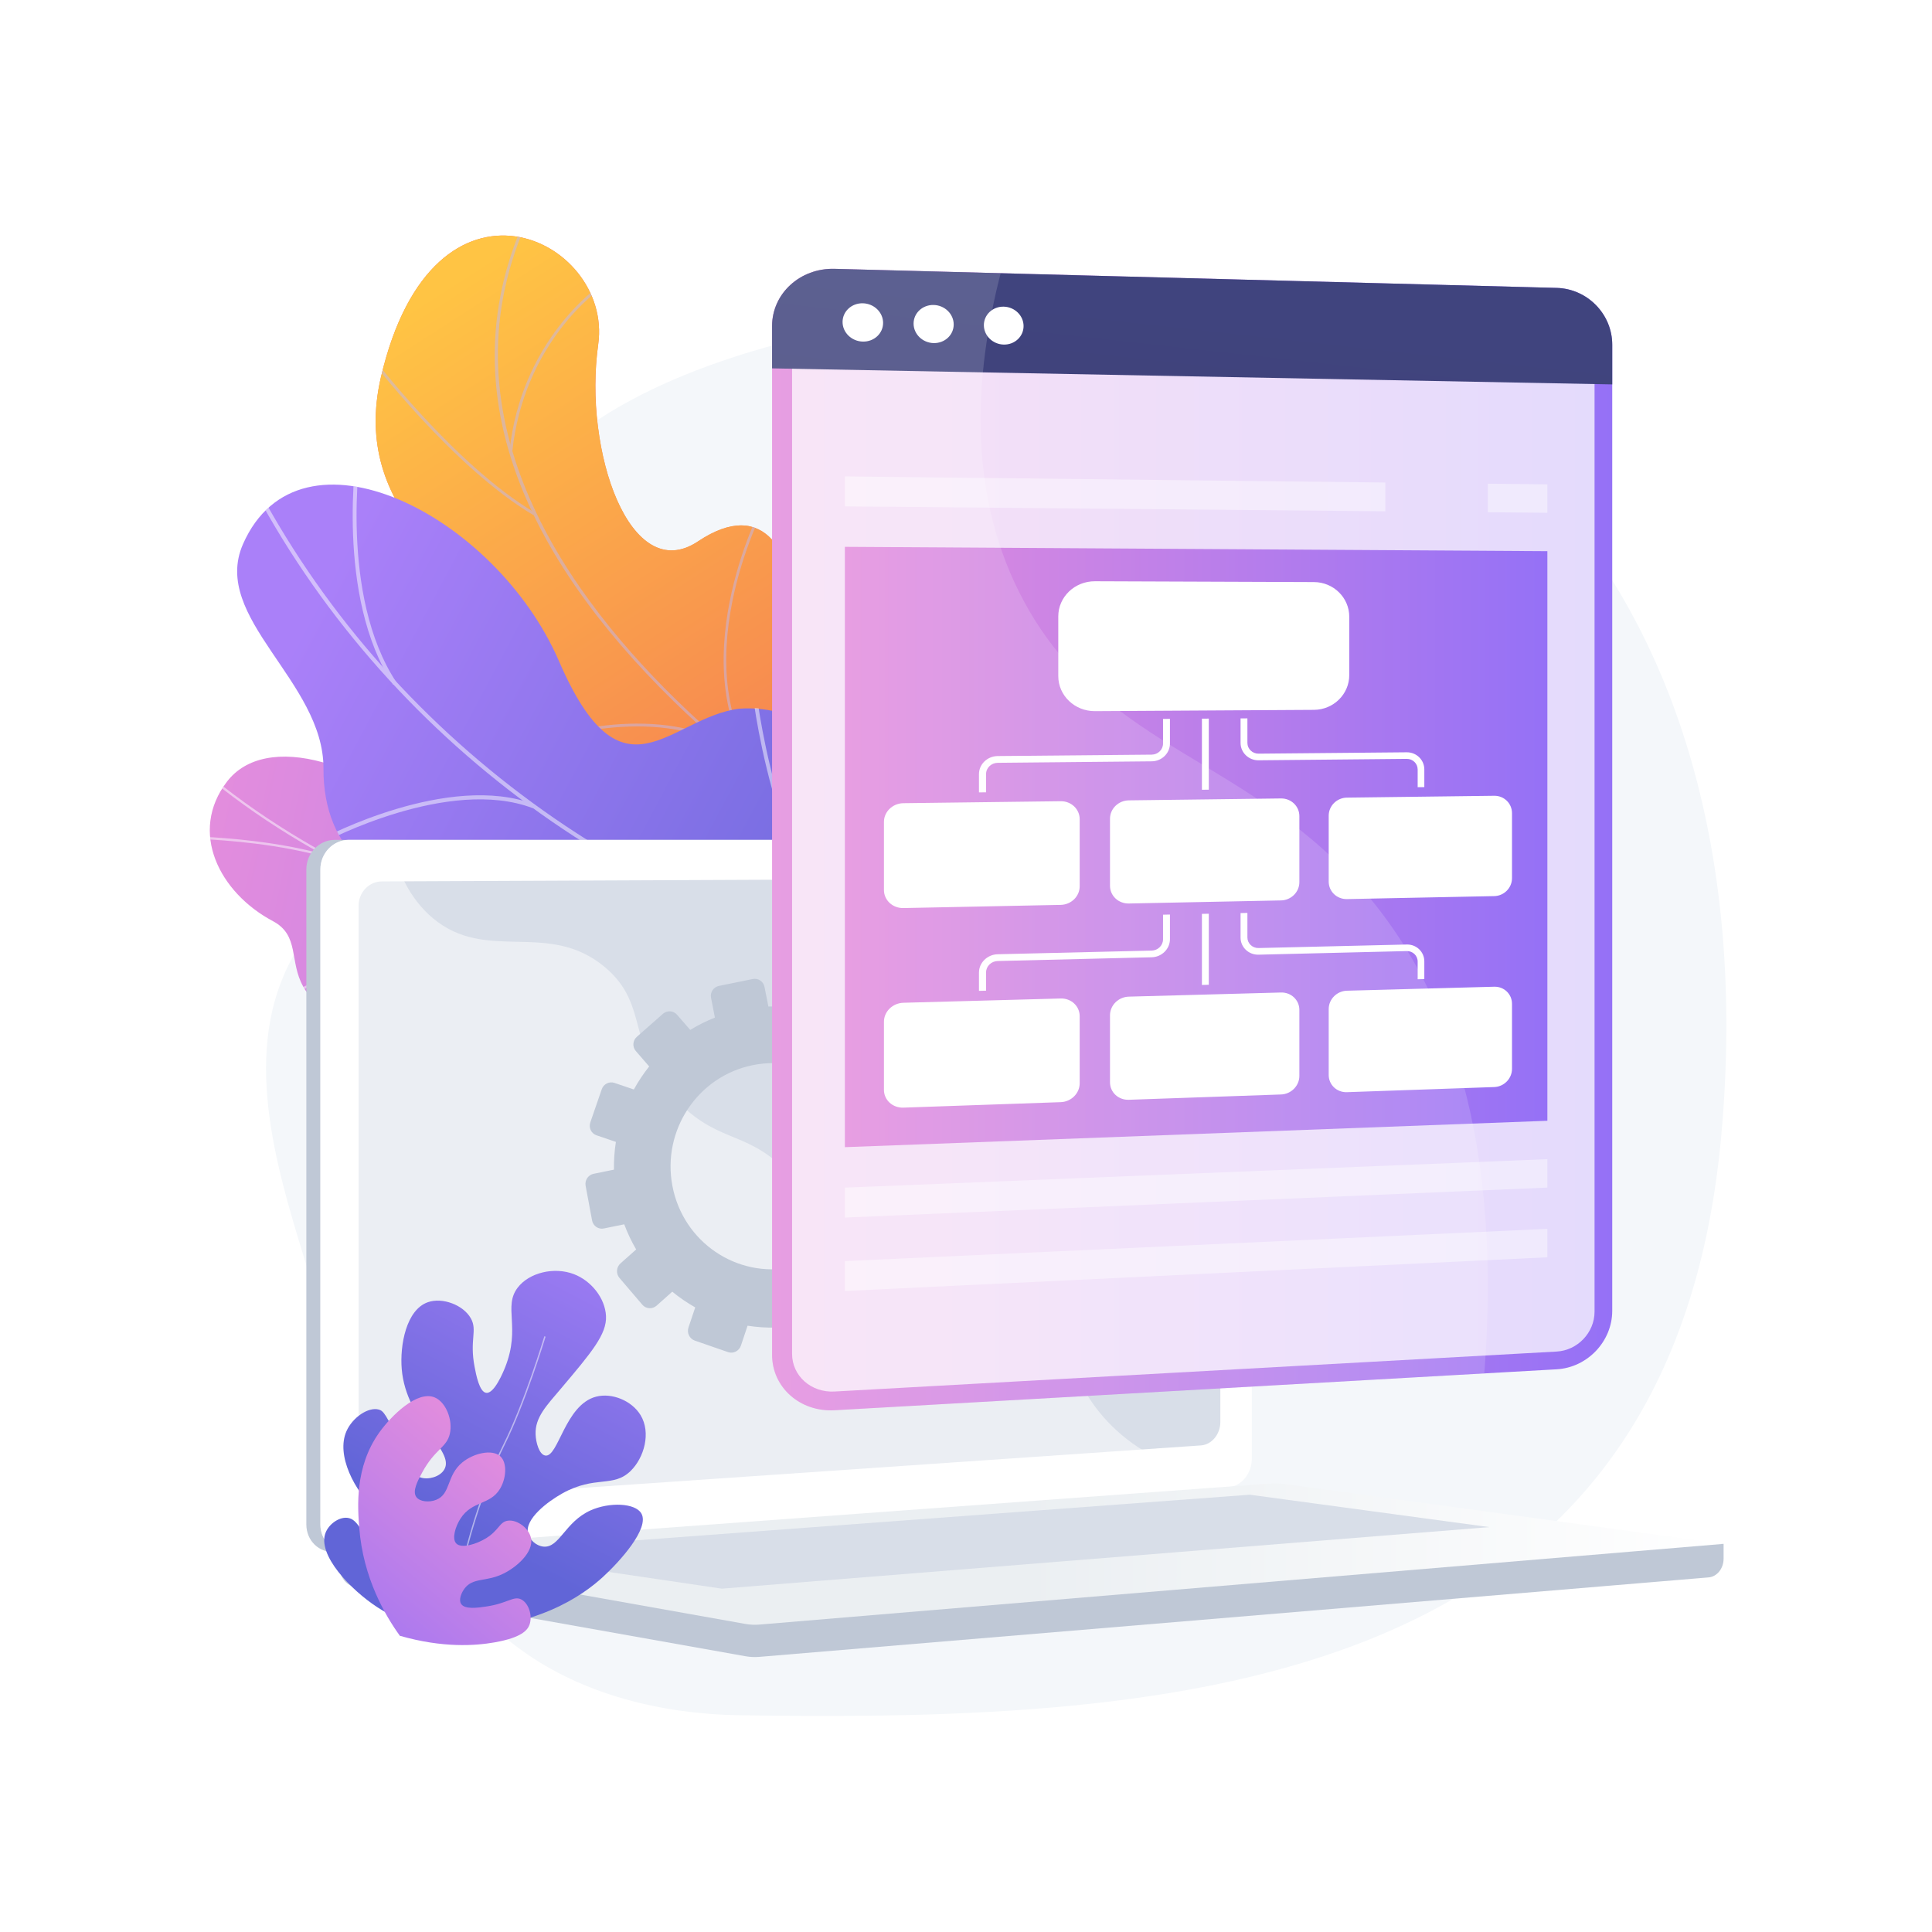 <?xml version="1.0" encoding="utf-8"?>
<!-- Generator: Adobe Illustrator 27.5.0, SVG Export Plug-In . SVG Version: 6.00 Build 0)  -->
<svg version="1.1" xmlns="http://www.w3.org/2000/svg" xmlns:xlink="http://www.w3.org/1999/xlink" x="0px" y="0px"
	 viewBox="0 0 3710 3710" style="enable-background:new 0 0 3710 3710;" xml:space="preserve">
<g id="Background">
	<g>
		<g>
			<rect style="fill:#FFFFFF;" width="3710" height="3710"/>
		</g>
	</g>
</g>
<g id="Illustration">
	<g id="Enterprise_architecture">
		<path style="fill:#F4F7FA;" d="M1856.221,598.409c0,0-955.476,58.006-931.934,598.189c6.749,154.867-31.82,309.867-145.42,425.425
			c-71.322,72.549-166.512,125.419-216.616,215.574c-99.034,178.208-33.83,396.137,20.784,574.823
			c54.288,177.612,89.766,364.34,195.651,522.427c57.891,86.432,136.053,170.9,221.739,233.251
			c118.872,86.499,271.521,123.412,419.665,125.675c850.711,12.994,1790.422-47.013,1885.582-1116.436
			C3400.834,1107.914,2767.942,459.177,1856.221,598.409z"/>
		<g>
			<g>
				<defs>
					<path id="SVGID_1_" d="M1756.123,1819.993l156.895-202.405c0,0-74.295-118.585-186.019-125.783
						c-227.951-14.686-199.179-213.308-199.574-298.301c-0.595-128.178-57.02-240.872-187.048-153.879
						c-130.029,86.994-220.449-171.804-191.575-378.948c28.255-202.705-315.772-369.898-417.21,63.216
						c-60.578,258.655,165.004,385.649,263.676,476.863c98.671,91.214-14.551,255.356,156.444,301.69
						c146.061,39.578,294.313,14.577,318.511,140.115S1574.173,1840.965,1756.123,1819.993z"/>
				</defs>
				
					<linearGradient id="SVGID_00000013879351761434250650000008230355937957881535_" gradientUnits="userSpaceOnUse" x1="-4683.272" y1="-3150.613" x2="-3217.547" y2="-3150.613" gradientTransform="matrix(-0.139 -0.99 0.99 -0.139 3877.981 -3206.013)">
					<stop  offset="0" style="stop-color:#FFC444"/>
					<stop  offset="0.996" style="stop-color:#F36F56"/>
				</linearGradient>
				
					<use xlink:href="#SVGID_1_"  style="overflow:visible;fill:url(#SVGID_00000013879351761434250650000008230355937957881535_);"/>
				<clipPath id="SVGID_00000097465094654823489560000003878411568077195448_">
					<use xlink:href="#SVGID_1_"  style="overflow:visible;"/>
				</clipPath>
				
					<linearGradient id="SVGID_00000126284383983682214990000013189442200628560544_" gradientUnits="userSpaceOnUse" x1="-225.924" y1="831.444" x2="-735.748" y2="2280.418" gradientTransform="matrix(0.613 -0.79 0.79 0.613 336.91 -139.233)">
					<stop  offset="0" style="stop-color:#FFC444"/>
					<stop  offset="0.996" style="stop-color:#F36F56"/>
				</linearGradient>
				
					<path style="clip-path:url(#SVGID_00000097465094654823489560000003878411568077195448_);fill:url(#SVGID_00000126284383983682214990000013189442200628560544_);" d="
					M1756.123,1819.993l156.895-202.405c0,0-74.295-118.585-186.019-125.783c-227.951-14.686-199.179-213.308-199.574-298.301
					c-0.595-128.178-54.015-225.866-180.713-170.491c-143.352,62.654-226.785-155.192-197.911-362.336
					c28.255-202.705-315.772-369.898-417.21,63.216c-60.578,258.655,165.004,385.649,263.676,476.863
					c98.671,91.214-14.551,255.356,156.444,301.69c146.061,39.578,294.313,14.577,318.511,140.115
					S1574.173,1840.965,1756.123,1819.993z"/>
				<g style="opacity:0.5;clip-path:url(#SVGID_00000097465094654823489560000003878411568077195448_);">
					<path style="fill:#BEB8F2;" d="M1842.813,1746.953l2.488-4.8c-2.973-1.541-300.076-156.866-548.176-399.655
						c-228.568-223.672-461.104-569.51-270.902-946.867l-4.827-2.434c-84.67,167.981-94.058,343.78-27.907,522.515
						c52.844,142.778,153.755,287.696,299.932,430.728C1542.102,1589.766,1839.835,1745.408,1842.813,1746.953z"/>
					<path style="fill:#BEB8F2;" d="M1024.358,989.206l2.758-4.652c-154.748-91.826-313.542-300.989-315.129-303.09l-4.317,3.254
						C709.264,686.829,868.703,896.841,1024.358,989.206z"/>
					<path style="fill:#BEB8F2;" d="M983.545,868.907c21.881-213.309,169.055-314.367,170.538-315.362l-3.01-4.489
						c-1.508,1.008-150.756,103.375-172.907,319.299L983.545,868.907z"/>
					<path style="fill:#BEB8F2;" d="M1467.972,1492.387c-164.424-203.937-1.441-516.234,0.401-519.144l-4.364-3.182
						c-2.078,2.684-166.13,319.971-0.245,525.718L1467.972,1492.387z"/>
					<path style="fill:#BEB8F2;" d="M1381.585,1427.536l2.373-4.861c-150.205-73.363-347.971-2.044-349.952-1.314l1.867,5.073
						C1037.833,1425.712,1233.478,1355.192,1381.585,1427.536z"/>
					<path style="fill:#BEB8F2;" d="M1799.087,1716.682c-73.635-66.943-48.945-227.02-48.688-228.629l-5.336-0.856
						c-1.075,6.685-25.421,164.569,50.389,233.485L1799.087,1716.682z"/>
					<path style="fill:#BEB8F2;" d="M1728.236,1680.845l2.545-4.77c-69.416-37.052-209.533,2.674-255.577,15.729
						c-6.507,1.844-12.124,3.437-13.181,3.524l0.365,5.394c1.492-0.101,5.229-1.149,14.29-3.716
						C1522.204,1684.098,1660.744,1644.819,1728.236,1680.845z"/>
				</g>
			</g>
			<g>
				
					<linearGradient id="SVGID_00000029755250861812404840000007819791081269722811_" gradientUnits="userSpaceOnUse" x1="3743.933" y1="-3283.975" x2="4385.817" y2="-1597.372" gradientTransform="matrix(0.161 0.987 0.987 -0.161 3005.98 -2528.351)">
					<stop  offset="0.004" style="stop-color:#E38DDD"/>
					<stop  offset="1" style="stop-color:#9571F6"/>
				</linearGradient>
				<path style="fill:url(#SVGID_00000029755250861812404840000007819791081269722811_);" d="M1671.03,1738.09
					c53.086-44.472,118.822-30.717,164.831-13.312c1.448,6.495,3.937,9.863,6.841,16.069
					c26.211,56.026,25.454,85.513,42.571,144.814c3.684,12.765,3.104,53.519,1.797,70.155l-2.931,30.977
					c0,0-133.802,86.62-191.19,16.371c-57.388-70.25-194.903-4.103-272.071,21.961c-47.388,16.005-74.187,8.145-92.543,11.23
					c-194.313,32.665-237.853,103.483-307.565,75.29c-76.957-31.124-45.924-126.336-127.852-164.617
					c-92.513-43.225-194.195,49.16-272.602-11.309c-13.442-10.367-26.972-21.384-38.035-41.143
					c-27.306-48.77-6.579-98.228-58.137-125.673c-103.634-55.165-161.81-171.753-88.322-267.869
					c72.529-94.86,267.748-49.326,457.07,136.711c149.723,116.951,185.559,110.537,269.131,77.865
					c58.537-22.883,202.087-123.705,283.988-50.665C1527.913,1737.987,1610.343,1788.931,1671.03,1738.09z"/>
				<g>
					<defs>
						<path id="SVGID_00000147937331291411060770000011182869289546559909_" d="M1892.967,1751.275l-4.612,229.386
							c0,0-138.017,92.754-195.406,22.504c-57.389-70.25-194.902-4.103-272.072,21.961
							c-209.38,70.719-244.063-183.318-519.995-115.708c-73.389,17.982-207.616,78.808-280.566,26.304
							c-83.112-59.817-29.866-131.521-96.172-166.816c-103.634-55.165-161.809-171.754-88.322-267.868
							c72.529-94.861,267.749-49.326,457.07,136.709c149.724,116.953,185.56,110.537,269.131,77.866
							c58.537-22.884,202.088-123.705,283.989-50.665c81.9,73.04,164.33,123.983,225.018,73.143
							C1763.374,1660.731,1892.967,1751.275,1892.967,1751.275z"/>
					</defs>
					<clipPath id="SVGID_00000102503078706168620880000010517827528193173161_">
						<use xlink:href="#SVGID_00000147937331291411060770000011182869289546559909_"  style="overflow:visible;"/>
					</clipPath>
					<g style="opacity:0.5;clip-path:url(#SVGID_00000102503078706168620880000010517827528193173161_);">
						<path style="fill:#FCFDFE;" d="M1880.707,1853.715l0.447,4.526c-24.967,2.7-50.179,5.09-74.936,7.103
							c-183.304,14.894-361.374,10.769-529.269-12.268c-142.262-19.521-279.225-52.858-407.084-99.086
							c-102.824-37.176-200.345-82.854-289.855-135.766c-62.924-37.197-121.269-77.555-173.412-119.959
							c-9.088-7.388-18.003-15.489-26.625-23.325c-11.486-10.439-23.364-21.234-35.745-30.421l2.372-3.743
							c12.551,9.313,24.509,20.18,36.074,30.69c8.578,7.797,17.449,15.858,26.445,23.171c51.98,42.27,110.15,82.509,172.897,119.6
							c89.288,52.781,186.578,98.348,289.165,135.44c127.596,46.133,264.286,79.403,406.274,98.886
							c167.611,22.998,345.398,27.116,528.419,12.243C1830.596,1858.798,1855.772,1856.412,1880.707,1853.715z"/>
						<path style="fill:#FCFDFE;" d="M1028.828,1798.987l-0.87,4.446c-176.965-41.643-456.089,101.854-458.886,103.309l-1.85-4.102
							C570.034,1901.179,850.446,1757.011,1028.828,1798.987z"/>
						<path style="fill:#FCFDFE;" d="M1533.04,1868.694l-0.385,4.527c-123.239-13.13-261.646-222.762-263.03-224.878l3.439-2.609
							C1274.436,1647.833,1411.727,1855.77,1533.04,1868.694z"/>
						<path style="fill:#FCFDFE;" d="M1603.522,1869.622l0.36,4.535c-80.489,6.914-186.551,62.795-298.641,157.349
							c-5.637,4.755-5.637,4.755-6.433,4.835l-0.413-4.531l0.206,2.266l-0.973-2.015c0.409-0.27,2.537-2.065,5.004-4.147
							C1415.364,1932.821,1522.22,1876.604,1603.522,1869.622z"/>
						<path style="fill:#FCFDFE;" d="M1835.075,1857.946l-0.854,4.447c-87.132-20.107-147.39-147.299-147.988-148.58l3.76-2.027
							C1690.583,1713.05,1749.938,1838.299,1835.075,1857.946z"/>
						<path style="fill:#FCFDFE;" d="M1882.48,1860.343c-64.498,33.482-122.079,88.115-176.032,167.022l-3.398-2.719
							c54.368-79.512,112.457-134.597,177.584-168.405L1882.48,1860.343z"/>
						<path style="fill:#FCFDFE;" d="M635.199,1644.47l-1.1,4.382c-97.23-29.064-205.47-35.31-241.038-37.362
							c-8.61-0.497-11.64-0.682-12.686-0.945l0.929-4.43c0.801,0.189,5.723,0.473,11.955,0.832
							C428.941,1609.006,537.525,1615.273,635.199,1644.47z"/>
						<path style="fill:#FCFDFE;" d="M786.968,1716.926l-2.25,3.831c-79.877-54.982-120.946-254.317-122.655-262.775l4.118-0.94
							C666.596,1459.093,708.583,1662.97,786.968,1716.926z"/>
					</g>
				</g>
			</g>
			<g>
				
					<linearGradient id="SVGID_00000060022289820248988160000011229373874213021088_" gradientUnits="userSpaceOnUse" x1="9561.615" y1="-3052.941" x2="10356.059" y2="-1745.083" gradientTransform="matrix(0.057 0.998 0.998 -0.057 3051.271 -8455.589)">
					<stop  offset="0" style="stop-color:#AA80F9"/>
					<stop  offset="0.996" style="stop-color:#6165D7"/>
				</linearGradient>
				<path style="fill:url(#SVGID_00000060022289820248988160000011229373874213021088_);" d="M1886.747,1730.337
					c-1.076,15.692,142.196,70.625,41.897,121.882c-25.058,12.805-113.254,30.824-110.688,146.473
					c0.498,22.449,0.994,44.9,1.492,67.349c-49.214,22.182-99.708,33.97-122.908-32.895
					c-36.028-103.84-212.227-93.766-272.839-60.237c-75.02,41.498-251.548,134.34-309.637-25.248
					c-48.36-132.856-53.865-229.248-219.498-226.899c-165.635,2.349-274.112-85.668-273.401-244.906
					c0.749-167.573-216.835-289.316-154.538-431.033c108.554-246.932,484.756-57.299,606.789,224.768
					c122.033,282.065,211.054,108.844,345.706,91.329c12.592-0.918,32.184-1.369,55.411,2.487
					c142.993,23.747,175.816,169.694,297.473,268.412C1937.919,1766.451,1888.561,1703.901,1886.747,1730.337z"/>
				<g>
					<defs>
						<path id="SVGID_00000141455731431004633070000006172189422288544149_" d="M1840.173,1687.111l18.184,363.706
							c-47.561,24.273-135.903,57.019-161.817-17.671c-36.03-103.841-212.227-93.767-272.84-60.238
							c-75.019,41.498-251.548,134.34-309.638-25.248c-48.36-132.855-53.864-229.247-219.498-226.897
							c-165.634,2.349-274.111-85.669-273.4-244.907c0.749-167.573-216.836-289.315-154.537-431.031
							c108.552-246.933,484.753-57.299,606.787,224.767c122.034,282.066,211.054,108.846,345.706,91.33
							c183.83-23.913,159.589,242.946,236.054,307.484C1715.12,1718.999,1792.921,1703.226,1840.173,1687.111z"/>
					</defs>
					<clipPath id="SVGID_00000049194088215292841410000016256223193934648470_">
						<use xlink:href="#SVGID_00000141455731431004633070000006172189422288544149_"  style="overflow:visible;"/>
					</clipPath>
					<g style="opacity:0.5;clip-path:url(#SVGID_00000049194088215292841410000016256223193934648470_);">
						<path style="fill:#FCFDFE;" d="M1794.709,1861.794l-1.049,7.825c-539.448-77.412-1038.963-432.06-1303.61-925.546l6.487-3.935
							C760.068,1431.544,1257.501,1784.703,1794.709,1861.794z"/>
						<path style="fill:#FCFDFE;" d="M1504.188,1792.874l0.429,7.88c-213.79,14.568-369.939,219.727-371.491,221.799l-5.824-4.884
							C1128.87,2015.569,1287.028,1807.673,1504.188,1792.874z"/>
						<path style="fill:#FCFDFE;" d="M1695.858,1844.684l-3.157,7.175c-196.658-95.978-246.244-511.153-246.721-515.336l7.4-1.002
							C1453.852,1339.657,1502.94,1750.531,1695.858,1844.684z"/>
						<path style="fill:#FCFDFE;" d="M1025.925,1544.598l-2.567,7.433c-161.667-61.708-398.49,63.853-400.863,65.127l-3.338-7.033
							C621.559,1608.833,861.272,1481.748,1025.925,1544.598z"/>
						<path style="fill:#FCFDFE;" d="M761.256,1310.377l-6.117,4.561c-112.163-169.755-70.317-447.369-69.877-450.157l7.353,1.238
							C692.18,868.771,650.838,1143.269,761.256,1310.377z"/>
					</g>
				</g>
			</g>
		</g>
		<g>
			<g>
				<path style="fill:#BFC8D6;" d="M3309.802,2964.661l-2657.228-22.969v67.96c0,18.446,11.59,34.13,27.286,36.926l751.385,133.826
					c8.917,1.588,17.96,2.01,26.958,1.256l1822.723-152.583c16.273-1.362,28.876-17.095,28.876-36.047V2964.661z"/>
				<g>
					<path style="fill:#BFC8D6;" d="M2331.938,2855.752L643.055,2980.078c-30.221,2.224-54.794-21.415-54.794-52.806V1669.609
						c0-31.391,24.572-56.839,54.794-56.839h1688.883c24.898,0,45.029,23.004,45.029,51.382v1136.904
						C2376.967,2829.432,2356.836,2853.919,2331.938,2855.752z"/>
					<path style="fill:#FFFFFF;" d="M2358.867,2855.752L669.985,2980.078c-30.222,2.224-54.794-21.415-54.794-52.806V1669.609
						c0-31.391,24.572-56.839,54.794-56.839h1688.882c24.899,0,45.029,23.004,45.029,51.382v1136.904
						C2403.896,2829.432,2383.766,2853.919,2358.867,2855.752z"/>
					<path style="fill:#D8DEE8;" d="M2306.254,2775.598L733.236,2883.592c-24.594,1.688-44.579-17.714-44.579-43.341V1739.165
						c0-25.627,19.986-46.488,44.579-46.594l1573.017-6.781c20.539-0.089,37.153,18.762,37.153,42.104v1002.891
						C2343.406,2754.125,2326.793,2774.189,2306.254,2775.598z"/>
					<path style="fill:#FFFFFF;" d="M1574.073,1647.169c0,11.686-8.693,21.187-19.427,21.22
						c-10.748,0.034-19.469-9.433-19.469-21.145c0-11.712,8.722-21.213,19.469-21.221
						C1565.38,1626.016,1574.073,1635.483,1574.073,1647.169z"/>
					<path style="opacity:0.48;fill:#FFFFFF;" d="M669.979,2980.078l1680.338-123.697l8.551-0.629
						c11.424-0.841,21.812-6.488,29.746-15.055c-120.919-6.617-196.024-49.528-244.472-93.867
						c-97.294-89.043-80.418-176.852-185.339-235.396c-130.864-73.022-233.762,19.505-333.067-71.787
						c-60.203-55.348-30.646-96.621-104.727-179.331c-82.049-91.609-135.468-60.815-217.927-143.263
						c-104.262-104.25-52.117-185.36-141.927-260.208c-108.952-90.802-226.451-6.76-330.165-93.842
						c-44.733-37.559-69.279-92.163-82.095-150.234h-78.909c-30.222,0-54.794,25.448-54.794,56.84v1257.663
						C615.191,2958.66,639.758,2982.298,669.979,2980.078z"/>
				</g>
				
					<linearGradient id="SVGID_00000090986535098768503380000009462596392320944294_" gradientUnits="userSpaceOnUse" x1="652.574" y1="2984.258" x2="3309.802" y2="2984.258">
					<stop  offset="0.494" style="stop-color:#EBEFF2"/>
					<stop  offset="1" style="stop-color:#FFFFFF"/>
				</linearGradient>
				<path style="fill:url(#SVGID_00000090986535098768503380000009462596392320944294_);" d="M2438.44,2848.856L652.574,2979.72
					l778.671,138.686c8.917,1.588,17.96,2.01,26.958,1.256l1851.599-155.001l-842.953-114.916
					C2457.421,2848.46,2447.913,2848.162,2438.44,2848.856z"/>
				<polygon style="fill:#D8DEE8;" points="913.16,2980.846 2399.946,2870.274 2860.094,2932.499 1386.115,3050.695 				"/>
			</g>
			<path style="fill:#BFC8D6;" d="M1365.383,1915.923l7.447,38.145c-16.61,6.581-32.462,14.472-47.363,23.662l-25.444-29.216
				c-6.942-7.971-19.051-8.717-27.05-1.668l-50.076,44.132c-8.016,7.065-8.899,19.278-1.967,27.279l25.665,29.622
				c-11.037,13.87-20.898,28.669-29.436,44.247l-37.171-12.639c-10.023-3.408-20.984,2.063-24.484,12.223l-21.934,63.655
				c-3.515,10.197,1.774,21.25,11.818,24.681l37.298,12.745c-2.769,17.413-4.002,35.229-3.736,53.264l-39.021,7.958
				c-10.476,2.136-17.365,12.464-15.387,23.075l12.398,66.494c1.987,10.655,12.116,17.562,22.622,15.419l39.137-7.982
				c6.324,16.926,13.974,33.084,22.924,48.29l-30.093,26.748c-8.116,7.212-9.019,19.712-2.014,27.921l43.891,51.425
				c7.032,8.239,19.325,9.049,27.45,1.804l30.091-26.825c13.79,11.342,28.545,21.431,44.078,30.183l-12.95,38.485
				c-3.506,10.42,1.908,21.733,12.098,25.264l63.792,22.108c10.212,3.541,21.32-2.062,24.804-12.506l12.742-38.188
				c17.496,2.786,35.397,3.948,53.514,3.555l7.717,39.531c2.113,10.821,12.417,17.848,23.016,15.687l66.273-13.515
				c10.597-2.161,17.448-12.687,15.304-23.501l-7.77-39.194c16.986-6.672,33.166-14.734,48.368-24.128l25.815,29.794
				c7.167,8.273,19.536,9.087,27.621,1.815l50.508-45.417c8.067-7.254,8.784-19.818,1.606-28.059l-25.731-29.546
				c11.23-14.285,21.178-29.55,29.763-45.593l36.636,12.518c10.239,3.5,21.277-2.068,24.65-12.429l21.052-64.67
				c3.36-10.323-2.203-21.504-12.42-24.978l-36.286-12.338c2.598-17.826,3.57-36.042,2.993-54.449l37.427-7.632
				c10.506-2.143,17.242-12.488,15.045-23.101l-13.712-66.226c-2.188-10.568-12.454-17.398-22.93-15.261l-37.316,7.61
				c-6.688-17.033-14.708-33.255-24.047-48.461l28.343-25.269c7.97-7.104,8.672-19.379,1.57-27.411l-44.322-50.142
				c-7.074-8.003-19.259-8.754-27.219-1.679l-28.523,25.352c-13.973-11.121-28.87-21.005-44.535-29.502l12.113-36.302
				c3.37-10.102-2.064-21.026-12.134-24.403l-62.908-21.091c-10.049-3.369-20.941,2.068-24.332,12.146l-12.244,36.387
				c-17.313-2.562-35.006-3.563-52.905-3.015l-7.497-37.819c-2.064-10.406-12.156-17.121-22.543-15.003l-64.959,13.248
				C1370.124,1895.357,1363.35,1905.511,1365.383,1915.923z M1291.26,2277.566c-20.444-106.955,48.494-210.607,153.867-232.097
				c105.371-21.489,208.205,47.134,229.804,153.853c21.729,107.365-46.919,212.491-153.448,234.217
				C1414.953,2455.264,1311.828,2385.168,1291.26,2277.566z"/>
		</g>
		<g>
			<g>
				
					<linearGradient id="SVGID_00000098185384755487084150000010308532687393500057_" gradientUnits="userSpaceOnUse" x1="1217.263" y1="2328.577" x2="892.087" y2="2949.067">
					<stop  offset="0" style="stop-color:#AA80F9"/>
					<stop  offset="0.996" style="stop-color:#6165D7"/>
				</linearGradient>
				<path style="fill:url(#SVGID_00000098185384755487084150000010308532687393500057_);" d="M857.24,3130.109
					c-37.92-3.008-86.433-13.546-132.997-43.988c-50.379-32.936-115.996-100.624-98.869-143.275
					c6.394-15.923,24.804-29.558,40.986-28.259c23.907,1.919,26.691,35.127,68.206,71.248c7.672,6.676,47.34,41.189,67.06,29.559
					c9.804-5.782,12.703-21.803,11.104-33.984c-4.675-35.615-48.159-41.084-89.962-79.639
					c-42.382-39.09-77.712-107.278-57.517-153.379c11.605-26.492,42.302-47.415,62.481-41.534
					c8.623,2.513,14.091,9.562,40.273,66.126c21.49,46.427,26.27,59.96,40.125,64.362c14.261,4.531,36.434-1.155,44.861-15.205
					c21.948-36.592-72.911-90.62-81.525-193.027c-3.86-45.892,8.555-113.909,50.113-128.488c28.094-9.856,68.12,5.197,82.589,30.971
					c13.044,23.235-2.802,40.716,7.149,92.912c3.019,15.839,9.233,48.433,22.347,50.143c15.396,2.007,32.62-39.552,36.601-49.674
					c29.972-76.199-4.396-115.383,23.865-152.374c22.037-28.844,69.988-40.43,107.975-25.86
					c33.24,12.749,59.832,45.902,61.608,80.26c1.807,34.958-27.594,69.757-86.397,139.357
					c-27.886,33.005-50.073,55.305-48.811,88.111c0.615,15.992,6.956,38.487,18.411,40.542
					c25.281,4.535,37.725-97.267,97.643-112.989c30.669-8.047,68.78,7.769,85.527,35.414c20.519,33.872,6.772,81.881-19.006,107.125
					c-33.634,32.938-68.126,7.906-131.412,43.286c-28.075,15.695-72.196,49.081-65.735,76.69
					c2.812,12.021,15.412,23.793,29.24,25.362c30.995,3.518,41.232-47.278,91.063-69.607c35.901-16.088,85.544-14.348,97.337,5.899
					c16.648,28.584-42.479,93.477-73.915,122.152C1119.656,3063.011,1030.033,3128.745,857.24,3130.109z"/>
				<path style="opacity:0.5;fill:#FFFFFF;" d="M874.268,3113.827c-5.011-84.958,51.262-258.009,92.204-339.818
					c40.063-80.051,78.386-206.692,78.768-207.962l2.495,0.752c-0.384,1.272-38.772,128.127-78.933,208.377
					c-40.815,81.555-96.92,253.966-91.934,338.498L874.268,3113.827z"/>
			</g>
			
				<linearGradient id="SVGID_00000128469516503883509400000017067218166035427476_" gradientUnits="userSpaceOnUse" x1="990.013" y1="2795.43" x2="616.777" y2="3242.863">
				<stop  offset="0.004" style="stop-color:#E38DDD"/>
				<stop  offset="1" style="stop-color:#9571F6"/>
			</linearGradient>
			<path style="fill:url(#SVGID_00000128469516503883509400000017067218166035427476_);" d="M767.861,3141.187
				c-28.553-39.642-70.438-111.169-77.949-206.864c-3.095-39.431-9.14-116.447,37.975-182.88
				c23.483-33.112,73.282-82.082,106.93-67.956c21.651,9.089,35.091,43.663,28.981,69.954
				c-6.161,26.509-28.566,28.965-52.965,73.952c-9.029,16.646-19.343,36.187-11.419,47.226c6.618,9.219,24.799,10.897,38.43,5.368
				c28.158-11.421,19.359-46.478,49.8-71.623c21.646-17.88,57.729-26.285,73.3-11.64c13.52,12.716,11.165,42.421-0.782,62.222
				c-19.13,31.708-53.433,22.406-75.796,57.07c-9.921,15.378-16.974,38.606-8.291,47.79c9.894,10.465,39.012,1.415,57.674-10.153
				c24.639-15.273,25.549-31.524,41.775-33.562c18.099-2.272,40.727,14.964,44.265,34.033c4.956,26.707-27.81,55.512-53.756,68.026
				c-33.217,16.021-57.898,6.618-74.121,28.507c-5.954,8.033-11.409,21.145-6.526,29.102c6.966,11.352,32.143,7.604,48.859,5.116
				c40.684-6.056,51.886-20.81,66.463-13.642c14.76,7.258,22.372,31.771,15.99,48.968c-3.547,9.557-14.204,24.36-67.009,33.629
				C912.727,3160.317,850.63,3164.882,767.861,3141.187z"/>
		</g>
		<g>
			<g>
				
					<linearGradient id="SVGID_00000138531635432142411060000009759858622979395258_" gradientUnits="userSpaceOnUse" x1="1482.614" y1="1612.235" x2="3095.964" y2="1612.235">
					<stop  offset="0.004" style="stop-color:#E38DDD"/>
					<stop  offset="1" style="stop-color:#9571F6"/>
				</linearGradient>
				<path style="fill:url(#SVGID_00000138531635432142411060000009759858622979395258_);" d="M2989.256,552.864l-1386.705-36.639
					c-66.104-1.747-119.937,47.487-119.937,109.974V2601.74c0,62.487,53.832,110.09,119.937,106.342l1386.705-78.631
					c59.047-3.348,106.708-53.621,106.708-112.302V661.935C3095.964,603.254,3048.303,554.424,2989.256,552.864z"/>
				<path style="opacity:0.74;fill:#FFFFFF;" d="M1602.551,2672.119c-44.889,2.484-81.522-29.988-81.522-72.393V627.051
					c0-42.405,36.633-75.986,81.522-74.862l1386.705,34.747c40.158,1.006,72.735,34.312,72.735,74.246V2518.93
					c0,39.935-32.577,74.226-72.735,76.449L1602.551,2672.119z"/>
				
					<linearGradient id="SVGID_00000134249312117316092510000009222120640277952951_" gradientUnits="userSpaceOnUse" x1="2298.087" y1="599.687" x2="2157.442" y2="1870.907">
					<stop  offset="0" style="stop-color:#40447E"/>
					<stop  offset="0.996" style="stop-color:#3C3B6B"/>
				</linearGradient>
				<path style="fill:url(#SVGID_00000134249312117316092510000009222120640277952951_);" d="M2989.256,552.864l-1386.705-36.639
					c-66.104-1.746-119.937,47.487-119.937,109.974v81.162l1613.35,30.792v-76.219
					C3095.965,603.254,3048.303,554.424,2989.256,552.864z"/>
				<path style="fill:#FFFFFF;" d="M1695.806,620.049c0,20.287-17.383,36.364-38.857,35.91
					c-21.51-0.455-38.972-17.319-38.972-37.666c0-20.347,17.463-36.422,38.972-35.907
					C1678.423,582.9,1695.806,599.762,1695.806,620.049z"/>
				<path style="fill:#FFFFFF;" d="M1831.375,623.107c0,20.182-17.204,36.178-38.457,35.729
					c-21.288-0.451-38.57-17.225-38.57-37.467c0-20.241,17.282-36.236,38.57-35.726
					C1814.171,586.153,1831.375,602.926,1831.375,623.107z"/>
				<path style="fill:#FFFFFF;" d="M1965.552,626.135c0,20.078-17.028,35.995-38.063,35.549
					c-21.069-0.446-38.174-17.132-38.174-37.27s17.105-36.052,38.174-35.547C1948.525,589.372,1965.552,606.057,1965.552,626.135z"
					/>
				
					<linearGradient id="SVGID_00000091017335216149076820000011956063273142182275_" gradientUnits="userSpaceOnUse" x1="1622.408" y1="1626.487" x2="2971.407" y2="1626.487">
					<stop  offset="0.004" style="stop-color:#E38DDD"/>
					<stop  offset="1" style="stop-color:#9571F6"/>
				</linearGradient>
				<polygon style="fill:url(#SVGID_00000091017335216149076820000011956063273142182275_);" points="2971.407,2152.211 
					1622.408,2202.897 1622.408,1050.077 2971.407,1058.414 				"/>
				<polygon style="opacity:0.42;fill:#FFFFFF;" points="2971.407,2280.499 1622.408,2338.107 1622.408,2280.609 2971.407,2225.945 
									"/>
				<polygon style="opacity:0.42;fill:#FFFFFF;" points="2971.407,2414.327 1622.408,2479.157 1622.408,2421.659 2971.407,2359.773 
									"/>
				<g style="opacity:0.42;">
					<polygon style="fill:#FFFFFF;" points="2660.276,926.607 1622.409,914.867 1622.409,972.365 2660.276,981.84 					"/>
					<polygon style="fill:#FFFFFF;" points="2857.245,928.835 2857.245,983.638 2971.407,984.68 2971.407,930.126 					"/>
				</g>
				<g style="opacity:0.15;">
					<path style="fill:#FFFFFF;" d="M2626.929,1720.091c-222.438-265.896-502.27-276.781-658.481-561.37
						c-113.249-206.319-97.176-439.243-46.904-634.067l-318.994-8.428c-66.104-1.747-119.935,47.487-119.935,109.974V2601.74
						c0,62.487,53.831,110.09,119.935,106.342l1247.742-70.751C2888.427,2141.093,2755.8,1874.139,2626.929,1720.091z"/>
				</g>
			</g>
			<g>
				<path style="fill:#FFFFFF;" d="M2523.172,1117.745l-420.535-1.573c-38.854-0.145-70.437,30.061-70.437,67.469v114.645
					c0,37.408,31.583,67.546,70.437,67.317l420.535-2.482c37.49-0.221,67.8-30.071,67.8-66.673v-112.176
					C2590.972,1147.67,2560.662,1117.886,2523.172,1117.745z"/>
				<g>
					<path style="fill:#FFFFFF;" d="M2036.902,1538.569l-302.112,3.794c-20.619,0.259-37.359,16.328-37.359,35.892v130.817
						c0,19.563,16.74,35.084,37.359,34.667l302.112-6.113c20.115-0.407,36.401-16.369,36.401-35.652v-128.946
						C2073.302,1553.744,2057.017,1538.316,2036.902,1538.569z"/>
					<path style="fill:#FFFFFF;" d="M2459.934,1533.257l-292.279,3.67c-19.946,0.25-36.138,16.051-36.138,35.291v128.656
						c0,19.24,16.192,34.51,36.138,34.106l292.279-5.914c19.467-0.394,35.226-16.09,35.226-35.06v-126.845
						C2495.159,1548.192,2479.4,1533.012,2459.934,1533.257z"/>
					<path style="fill:#FFFFFF;" d="M2869.388,1528.115l-282.92,3.553c-19.304,0.242-34.974,15.783-34.974,34.71v126.565
						c0,18.927,15.67,33.954,34.974,33.563l282.92-5.724c18.847-0.381,34.105-15.821,34.105-34.486v-124.812
						C2903.493,1542.818,2888.235,1527.878,2869.388,1528.115z"/>
				</g>
				<g>
					<polygon style="fill:#FFFFFF;" points="2321.225,1516.402 2308.027,1516.559 2308.027,1380.035 2321.225,1379.949 					"/>
					<path style="fill:#FFFFFF;" d="M1893.54,1521.463l-13.642,0.161v-35.147c0-18.919,16.134-34.459,35.939-34.64l295.77-2.712
						c12.001-0.11,21.756-9.624,21.756-21.209v-47.395l13.275-0.086v47.37c0,18.653-15.702,33.98-35.031,34.167l-295.77,2.86
						c-12.29,0.119-22.297,9.765-22.297,21.502V1521.463z"/>
					<path style="fill:#FFFFFF;" d="M2735.106,1511.505l-12.775,0.151v-34.012c0-11.365-9.388-20.52-20.937-20.408l-284.567,2.751
						c-19.05,0.184-34.569-14.762-34.569-33.316v-47.121l13.122-0.085v47.096c0,11.512,9.625,20.789,21.447,20.681l284.567-2.609
						c18.601-0.171,33.712,14.578,33.712,32.877V1511.505z"/>
				</g>
				<g>
					<path style="fill:#FFFFFF;" d="M2036.902,1917.394l-302.112,8.207c-20.619,0.56-37.359,16.874-37.359,36.437v130.818
						c0,19.563,16.74,34.839,37.359,34.121l302.112-10.525c20.115-0.701,36.401-16.901,36.401-36.184V1951.32
						C2073.302,1932.037,2057.017,1916.847,2036.902,1917.394z"/>
					<path style="fill:#FFFFFF;" d="M2459.934,1905.902l-292.279,7.94c-19.946,0.542-36.138,16.579-36.138,35.819v128.656
						c0,19.24,16.192,34.273,36.138,33.578l292.279-10.183c19.467-0.678,35.226-16.605,35.226-35.574v-126.845
						C2495.159,1920.323,2479.4,1905.373,2459.934,1905.902z"/>
					<path style="fill:#FFFFFF;" d="M2869.388,1894.779l-282.92,7.685c-19.304,0.524-34.974,16.294-34.974,35.221v126.565
						c0,18.927,15.67,33.725,34.974,33.052l282.92-9.857c18.847-0.657,34.105-16.32,34.105-34.985v-124.812
						C2903.493,1908.984,2888.235,1894.267,2869.388,1894.779z"/>
				</g>
				<g>
					<polygon style="fill:#FFFFFF;" points="2321.225,1891.074 2308.027,1891.423 2308.027,1754.899 2321.225,1754.62 					"/>
					<path style="fill:#FFFFFF;" d="M1893.54,1902.382l-13.642,0.361v-35.147c0-18.918,16.134-34.694,35.939-35.165l295.77-7.033
						c12.001-0.285,21.756-9.942,21.756-21.527v-47.395l13.275-0.28v47.37c0,18.653-15.702,34.21-35.031,34.679l-295.77,7.18
						c-12.29,0.298-22.297,10.09-22.297,21.828V1902.382z"/>
					<path style="fill:#FFFFFF;" d="M2735.106,1880.131l-12.775,0.338v-34.012c0-11.365-9.388-20.382-20.937-20.102l-284.567,6.908
						c-19.05,0.462-34.569-14.257-34.569-32.811v-47.12l13.122-0.277v47.096c0,11.512,9.625,20.648,21.447,20.367l284.567-6.766
						c18.601-0.442,33.712,14.086,33.712,32.384V1880.131z"/>
				</g>
			</g>
		</g>
	</g>
</g>
</svg>
